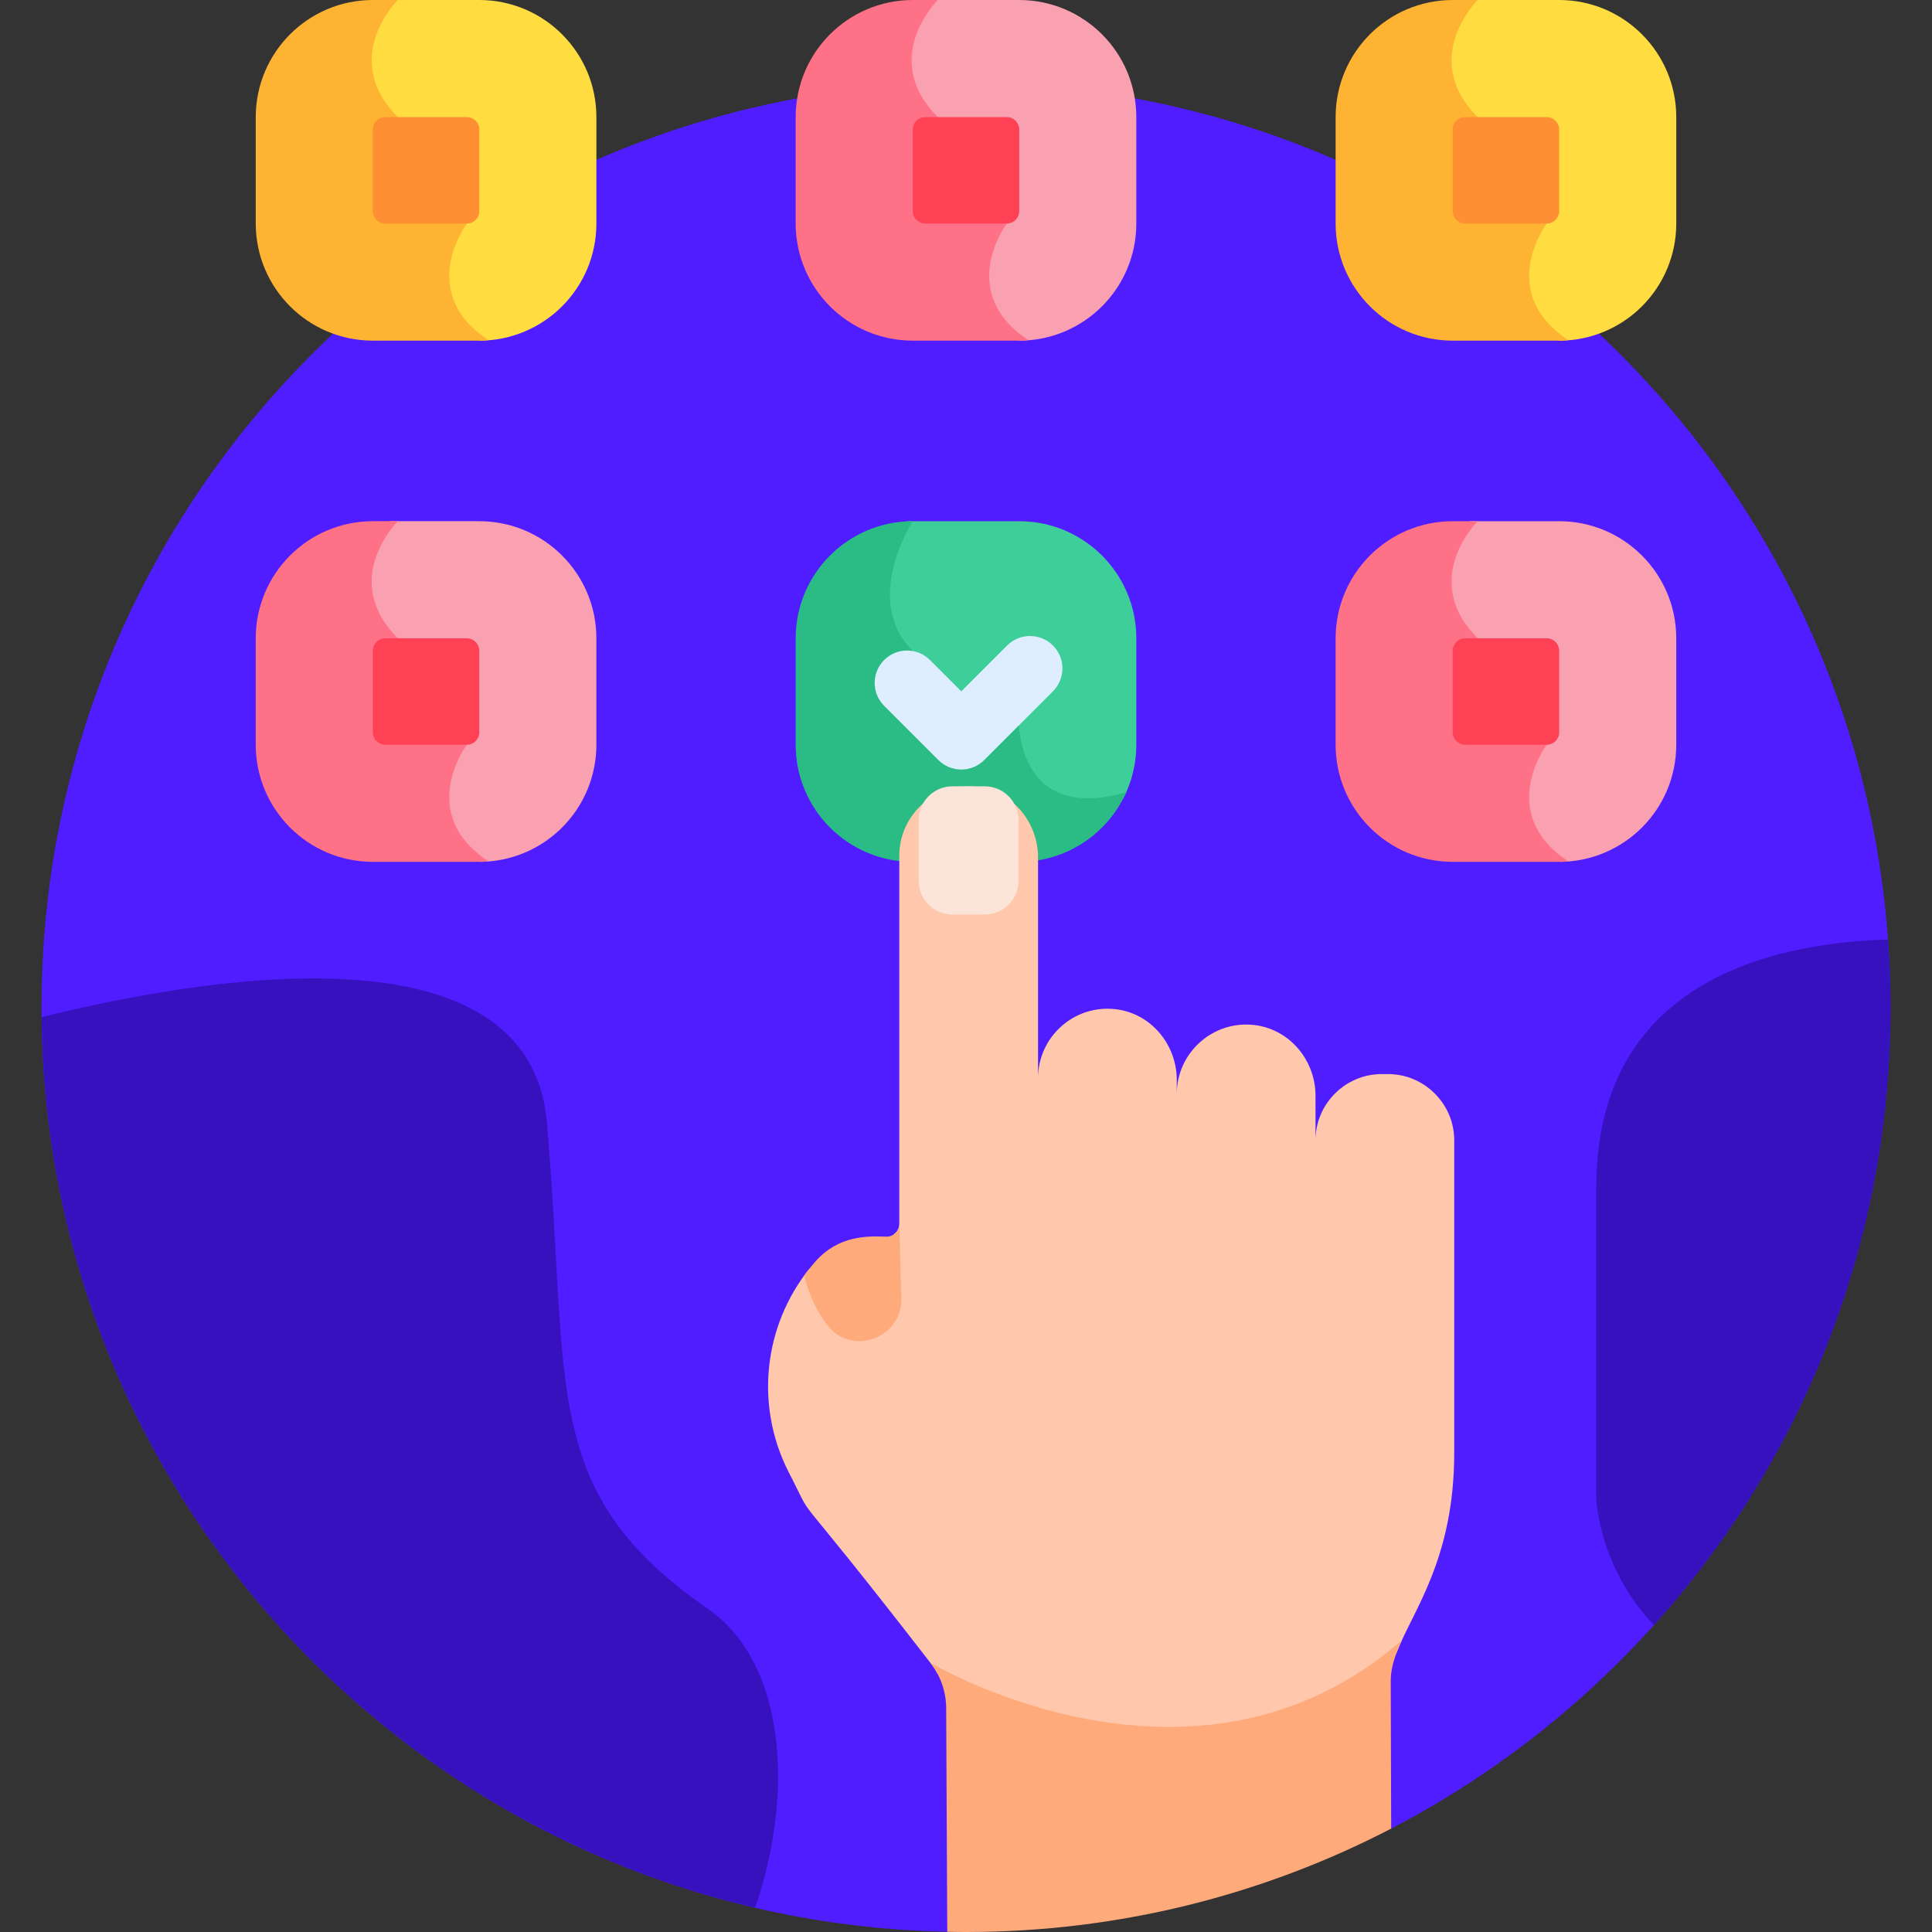 <?xml version="1.0" encoding="UTF-8"?>
<svg xmlns="http://www.w3.org/2000/svg" xmlns:xlink="http://www.w3.org/1999/xlink" xmlns:svgjs="http://svgjs.com/svgjs" version="1.1" width="512" height="512" x="0" y="0" viewBox="0 0 512 512" style="enable-background:new 0 0 512 512" xml:space="preserve" class="">
  <rect x="0" y="0" width="512" height="512" fill="#333333" stroke="none"/>
  <g>
    <g xmlns="http://www.w3.org/2000/svg">
      <path d="m256 21.996c-135.311 0-245.002 109.691-245.002 245.002 0 133.65 107.019 242.293 240.036 244.939l117.64-27.34c78.613-40.79 132.328-122.917 132.328-217.599 0-135.311-109.691-245.002-245.002-245.002z" fill="#4f1dff" data-original="#2a428c" style="" class=""/>
      <path d="m413.178 138.124h-23.59c-2.001 2.343-6.391 8.346-6.415 15.986-.017 5.775 2.465 11.193 7.379 16.107 13.167 13.167 16.955 24.215 17.715 26.858-1.509 2.262-6.286 10.378-3.861 19.301 1.25 4.601 4.205 8.62 8.803 12.022 17.133-.017 31.018-13.91 31.018-31.047v-28.178c-.001-17.149-13.902-31.049-31.049-31.049z" fill="#f9a0b1" data-original="#f9a0b1" style="" class=""/>
      <path d="m385 138.124c-17.147 0-31.048 13.901-31.048 31.048v28.178c0 17.147 13.901 31.048 31.048 31.048h28.178c.84 0 1.67-.043 2.493-.108-19.419-12.729-5.778-30.925-5.778-30.925s-2.668-12.596-18.281-28.208c-15.613-15.613 0-31.032 0-31.032h-6.612z" fill="#ff7186" data-original="#ff7186" style="" class=""/>
      <path d="m413.193 194.065v-21.609c0-1.822-1.477-3.3-3.3-3.3h-21.609c-1.822 0-3.3 1.477-3.3 3.3v21.609c0 1.822 1.477 3.3 3.3 3.3h21.609c1.823 0 3.3-1.478 3.3-3.3z" fill="#ff4155" data-original="#ff4155" style="" class=""/>
      <path d="m240.851 173.601c13.577 13.578 21.795 19.505 22.139 19.751l.732.524 4.72-2.339c.222 4.31 1.534 13.133 8.291 18.083 5.072 3.714 12.077 4.413 20.873 2.109 2.252-4.3 3.532-9.189 3.532-14.379v-28.178c0-17.147-13.901-31.048-31.048-31.048h-28.178c-.599 0-1.193.021-1.784.055-2.439 4.2-11.989 22.71.723 35.422z" fill="#3ece9a" data-original="#3ece9a" style="" class=""/>
      <path d="m210.863 169.172v28.178c0 17.147 13.901 31.048 31.048 31.048h28.178c12.664 0 23.55-7.586 28.38-18.458-30.192 8.742-28.55-20.808-28.55-20.808l-6.057 3s-8.305-5.945-21.951-19.592c-13.646-13.646 0-34.416 0-34.416-17.147 0-31.048 13.9-31.048 31.048z" fill="#2bbc85" data-original="#2bbc85" style=""/>
      <path d="m288.073 457.191c21.949 4.067 53.733 3.889 82.062-19.268 4.184-10.998 15.252-24.616 15.252-53.015.001-7.757.001-62.558.001-82.715 0-9.652-7.897-17.548-17.549-17.549h-1.669c-9.652 0-17.549 7.897-17.549 17.549v-11.808c0-9.379-6.829-17.616-16.141-18.734-11.101-1.333-20.625 7.4-20.625 18.248v-3.708c0-9.379-6.829-17.615-16.141-18.734-11.1-1.334-20.625 7.399-20.625 18.248v-58.456c0-9.379-6.829-17.616-16.142-18.734-11.101-1.333-20.625 7.4-20.625 18.248v97.568c0 1.182-.605 2.217-1.515 2.824l.445 16.99c.133 5.091-3.354 8.111-6.382 9.151-3.117 1.072-7.509.784-10.474-3.236-2.966-4.02-4.971-8.605-6.025-13.685-12.024 15.151-14.271 35.988-5.534 53.427 8.608 16.644-2.941-1.657 37.679 50.806.717.903 1.344 1.865 1.886 2.869 5.835 3.105 20.578 10.177 39.671 13.714z" fill="#ffc7ab" data-original="#ffc7ab" style="" class=""/>
      <path d="m252.402 208.382h8.569c4.922 0 8.948 4.027 8.948 8.947v16.095c0 4.922-4.026 8.948-8.948 8.948h-8.569c-4.921 0-8.948-4.026-8.948-8.948v-16.095c0-4.921 4.026-8.947 8.948-8.947z" fill="#fce4d9" data-original="#fce4d9" style=""/>
      <path d="m238.841 344.104-.519-19.771c0 1.922-1.589 3.462-3.51 3.391-4.957-.181-12.59-.354-18.752 6.622-1.053 1.192-2.033 2.428-2.955 3.696 1.268 5.202 3.441 9.475 6.013 12.962 6.335 8.587 20.003 3.768 19.723-6.9z" fill="#ffaa7b" data-original="#ffaa7b" style=""/>
      <path d="m246.516 440.607c2.741 3.451 4.232 7.728 4.232 12.134l.286 59.195c1.652.034 3.306.064 4.966.064 40.629 0 78.941-9.9 112.675-27.403l-.117-39.257c0-3.426 1.198-6.834 2.949-10.644-55.065 47.94-124.991 5.911-124.991 5.911z" fill="#ffaa7b" data-original="#ffaa7b" style=""/>
      <g>
        <path d="m254.752 203.937c-2.276 0-4.46-.904-6.069-2.514l-14.373-14.373c-3.352-3.353-3.352-8.786 0-12.139 3.352-3.351 8.786-3.351 12.138 0l8.304 8.304 12.15-12.151c3.353-3.353 8.787-3.352 12.139-.001 3.352 3.352 3.352 8.786 0 12.138l-18.22 18.221c-1.61 1.611-3.793 2.515-6.069 2.515z" fill="#deeeff" data-original="#deeeff" style="" class=""/>
      </g>
      <path d="m501.002 266.998c0-6.061-.229-12.068-.662-18.018-31.575.924-77.311 11.604-77.311 65.736v82.667s.78 18.154 15.277 33.272c38.975-43.384 62.696-100.746 62.696-163.657z" fill="#3711bd" data-original="#3c58a0" style="" class=""/>
      <path d="m11.03 269.564c1.182 114.95 81.515 210.911 189.102 236.005 10.626-31.014 7.814-65.103-12.492-79.18-44.972-31.179-36.569-58.206-42.71-128.939-4.631-53.328-91.45-38.441-133.9-27.886z" fill="#3711bd" data-original="#3c58a0" style="" class=""/>
      <g>
        <path d="m270.089 0h-23.59c-2.001 2.343-6.391 8.346-6.415 15.986-.018 5.774 2.465 11.193 7.379 16.107 13.167 13.167 16.955 24.215 17.715 26.858-1.509 2.262-6.286 10.378-3.861 19.301 1.25 4.601 4.205 8.62 8.803 12.022 17.133-.017 31.018-13.91 31.018-31.047v-28.179c-.001-17.147-13.902-31.048-31.049-31.048z" fill="#f9a0b1" data-original="#f9a0b1" style="" class=""/>
        <path d="m241.911 0c-17.147 0-31.048 13.901-31.048 31.048v28.178c0 17.147 13.901 31.048 31.048 31.048h28.178c.84 0 1.67-.043 2.493-.108-19.419-12.729-5.778-30.925-5.778-30.925s-2.668-12.596-18.281-28.208c-15.613-15.613 0-31.032 0-31.032h-6.612z" fill="#ff7186" data-original="#ff7186" style="" class=""/>
        <path d="m270.104 55.941v-21.609c0-1.822-1.477-3.3-3.3-3.3h-21.609c-1.822 0-3.3 1.477-3.3 3.3v21.609c0 1.822 1.477 3.3 3.3 3.3h21.609c1.823 0 3.3-1.477 3.3-3.3z" fill="#ff4155" data-original="#ff4155" style="" class=""/>
      </g>
      <g>
        <path d="m127 138.123h-23.59c-2.001 2.343-6.391 8.346-6.415 15.986-.018 5.774 2.465 11.193 7.379 16.106 13.167 13.167 16.955 24.215 17.715 26.858-1.509 2.262-6.286 10.378-3.861 19.301 1.25 4.601 4.205 8.62 8.803 12.022 17.134-.017 31.018-13.91 31.018-31.047v-28.178c-.001-17.147-13.901-31.048-31.049-31.048z" fill="#f9a0b1" data-original="#f9a0b1" style="" class=""/>
        <path d="m98.822 138.123c-17.147 0-31.048 13.901-31.048 31.048v28.178c0 17.147 13.901 31.048 31.048 31.048h28.178c.84 0 1.67-.043 2.493-.108-19.419-12.729-5.778-30.925-5.778-30.925s-2.668-12.596-18.281-28.209 0-31.032 0-31.032z" fill="#ff7186" data-original="#ff7186" style="" class=""/>
        <path d="m127.015 194.065v-21.609c0-1.822-1.477-3.3-3.3-3.3h-21.609c-1.822 0-3.3 1.477-3.3 3.3v21.609c0 1.822 1.477 3.3 3.3 3.3h21.609c1.823-.001 3.3-1.478 3.3-3.3z" fill="#ff4155" data-original="#ff4155" style="" class=""/>
      </g>
      <g>
        <path d="m413.178 0h-23.59c-2.001 2.343-6.391 8.346-6.415 15.986-.018 5.774 2.465 11.193 7.379 16.107 13.167 13.167 16.955 24.215 17.715 26.858-1.509 2.262-6.286 10.378-3.861 19.301 1.25 4.601 4.205 8.62 8.803 12.022 17.134-.017 31.018-13.91 31.018-31.047v-28.179c-.001-17.147-13.902-31.048-31.049-31.048z" fill="#ffdd40" data-original="#ffdd40" style=""/>
        <path d="m385 0c-17.147 0-31.048 13.901-31.048 31.048v28.178c0 17.147 13.901 31.048 31.048 31.048h28.178c.84 0 1.67-.043 2.493-.108-19.419-12.729-5.778-30.925-5.778-30.925s-2.668-12.596-18.281-28.208c-15.613-15.613 0-31.032 0-31.032h-6.612z" fill="#ffb332" data-original="#ffb332" style=""/>
        <path d="m413.193 55.941v-21.609c0-1.822-1.477-3.3-3.3-3.3h-21.609c-1.822 0-3.3 1.477-3.3 3.3v21.609c0 1.822 1.477 3.3 3.3 3.3h21.609c1.823 0 3.3-1.477 3.3-3.3z" fill="#ff8f33" data-original="#ff8f33" style=""/>
      </g>
      <g>
        <path d="m127 0h-23.59c-2.001 2.343-6.391 8.346-6.415 15.986-.018 5.774 2.465 11.193 7.379 16.107 13.167 13.167 16.955 24.215 17.715 26.858-1.509 2.262-6.286 10.378-3.861 19.301 1.25 4.601 4.205 8.62 8.803 12.022 17.134-.017 31.018-13.91 31.018-31.047v-28.179c-.001-17.147-13.901-31.048-31.049-31.048z" fill="#ffdd40" data-original="#ffdd40" style=""/>
        <path d="m98.822 0c-17.147 0-31.048 13.901-31.048 31.048v28.178c0 17.147 13.901 31.048 31.048 31.048h28.178c.84 0 1.67-.043 2.493-.108-19.419-12.729-5.778-30.925-5.778-30.925s-2.668-12.596-18.281-28.208c-15.613-15.613 0-31.032 0-31.032h-6.612z" fill="#ffb332" data-original="#ffb332" style=""/>
        <path d="m127.015 55.941v-21.609c0-1.822-1.477-3.3-3.3-3.3h-21.609c-1.822 0-3.3 1.477-3.3 3.3v21.609c0 1.822 1.477 3.3 3.3 3.3h21.609c1.823 0 3.3-1.477 3.3-3.3z" fill="#ff8f33" data-original="#ff8f33" style=""/>
      </g>
    </g>
  </g>
</svg>
